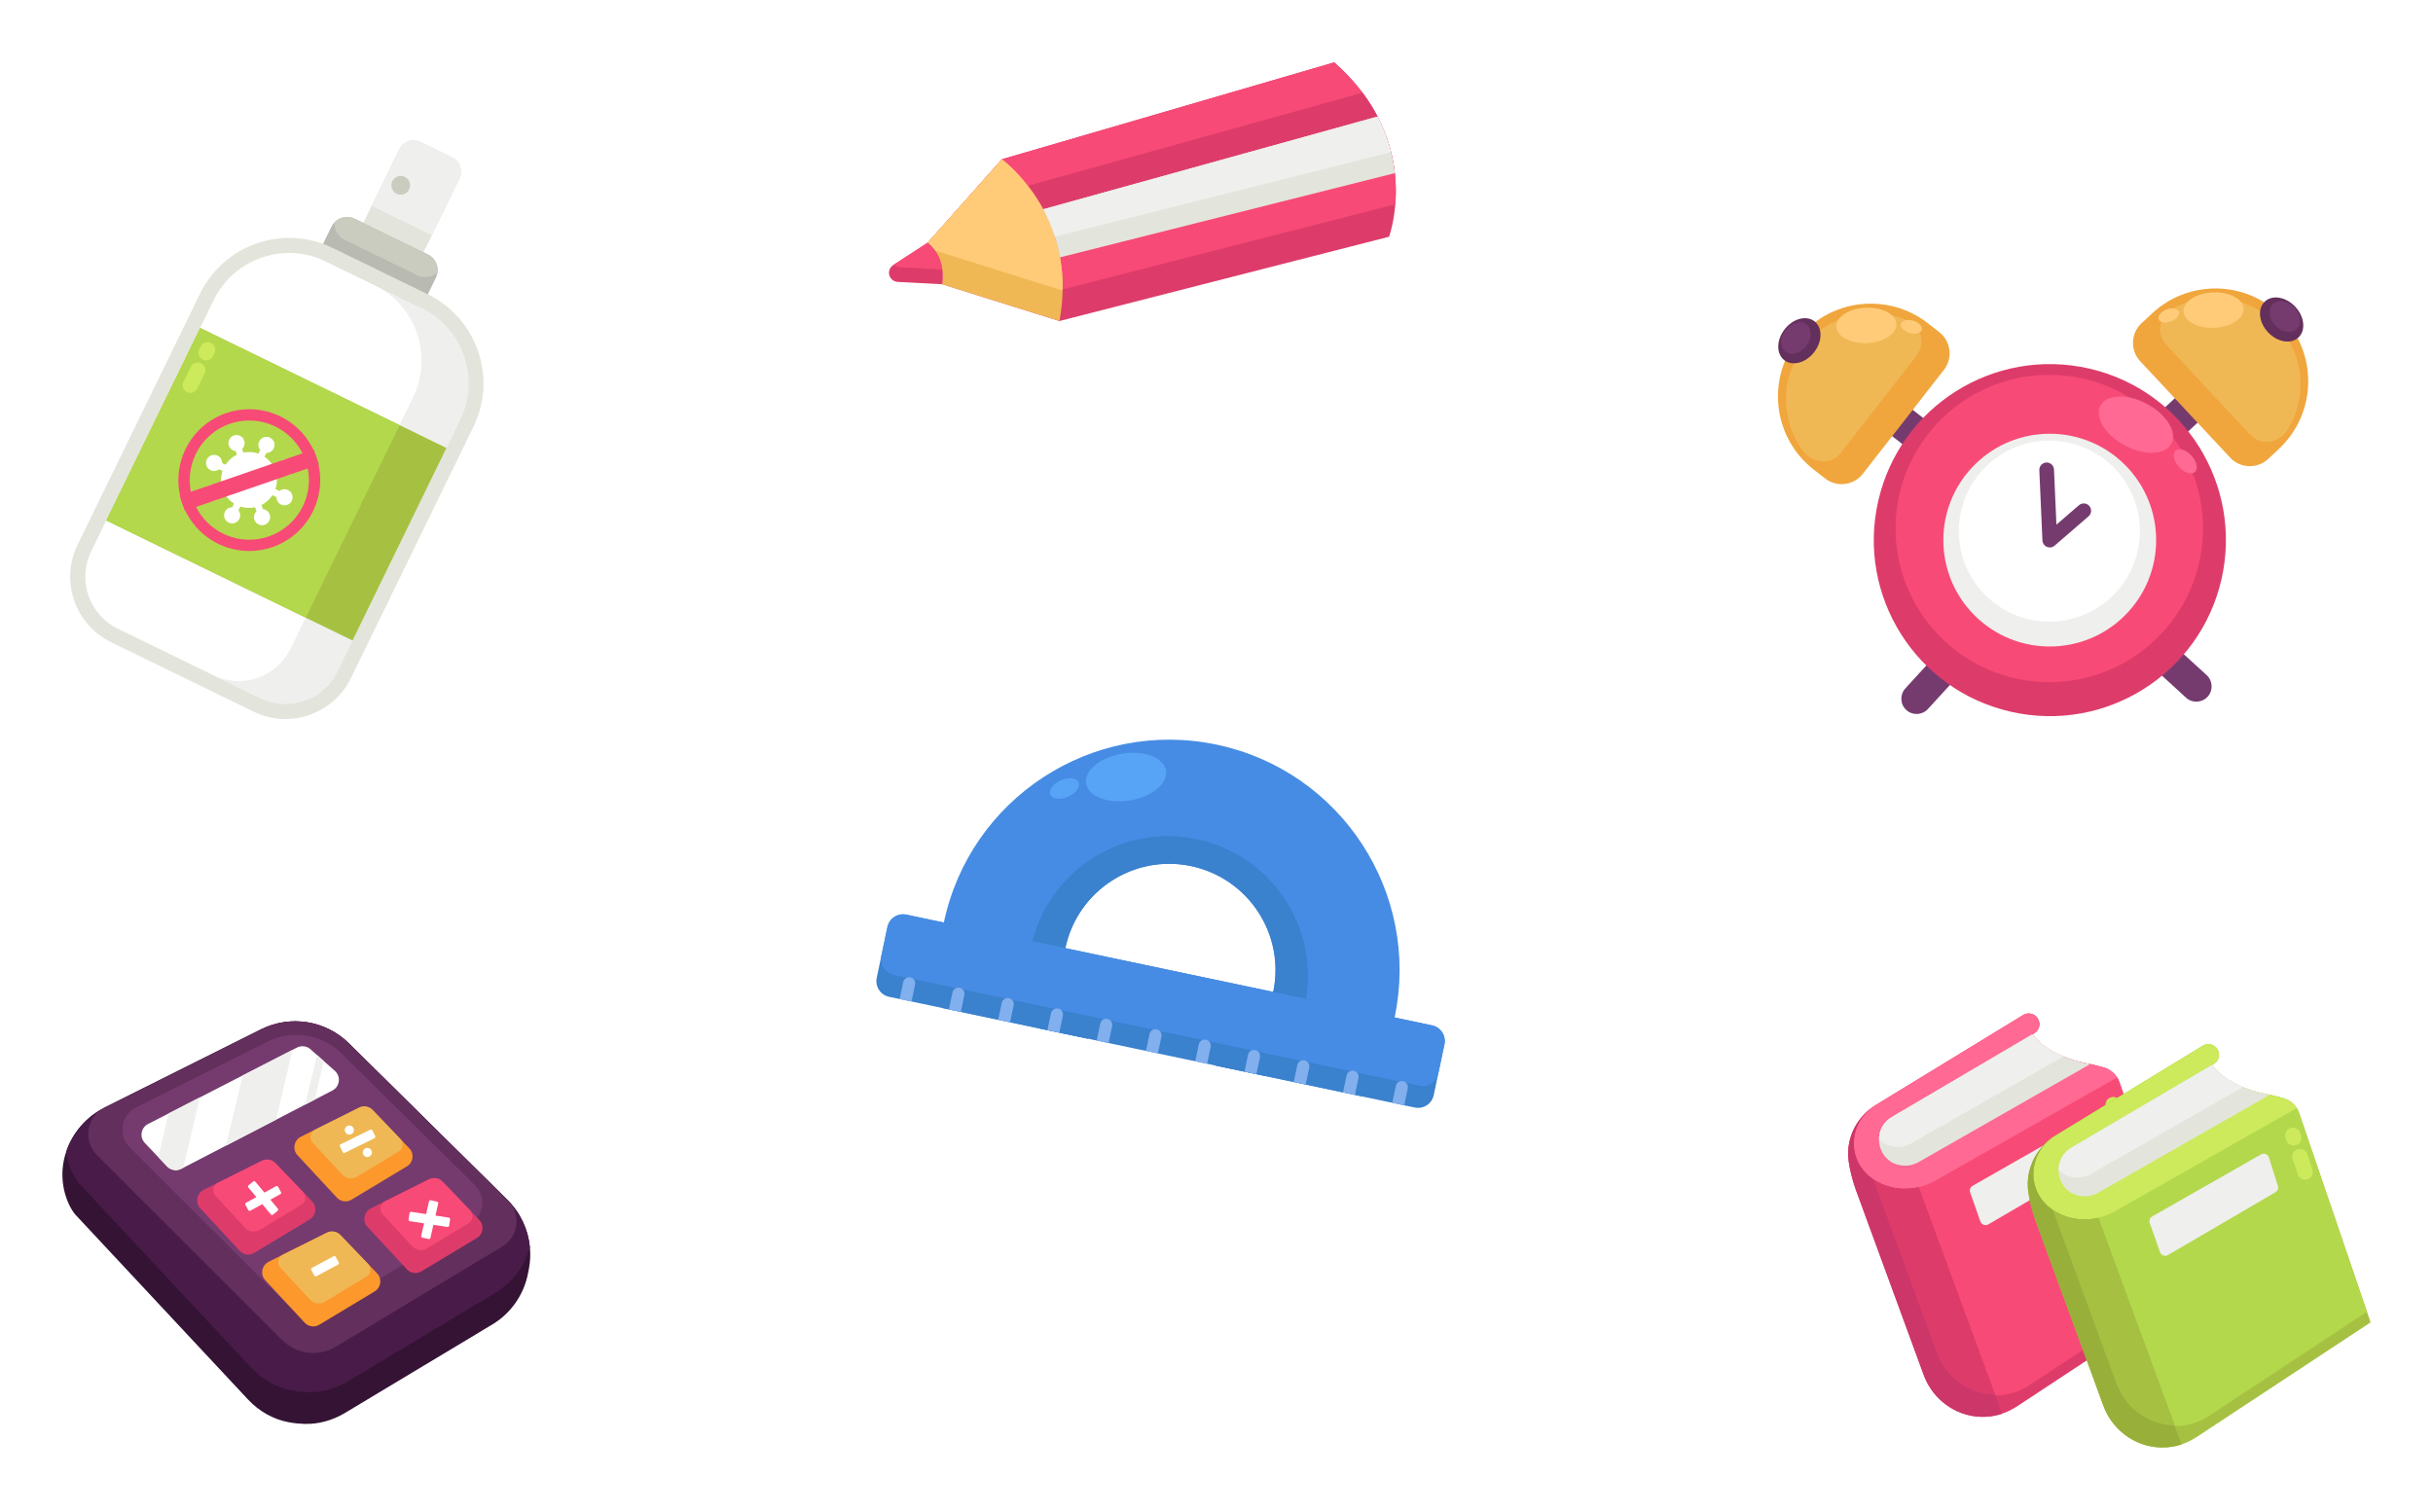 <svg width="312" height="194" viewBox="0 0 312 194" fill="none" xmlns="http://www.w3.org/2000/svg">
<g filter="url(#filter0_d_0_1)">
<path d="M54.911 18.93L50.314 28.362L42.586 24.595L47.183 15.163C47.683 14.137 48.925 13.709 49.95 14.209L53.966 16.167C54.993 16.667 55.412 17.904 54.911 18.93Z" fill="#E3E5DC"/>
<path d="M54.911 18.93L51.382 26.172L43.653 22.404L47.183 15.163C47.683 14.137 48.925 13.709 49.95 14.209L53.966 16.167C54.993 16.667 55.412 17.904 54.911 18.93Z" fill="#EFEFED"/>
<path d="M48.472 20.295C48.182 20.891 47.463 21.138 46.867 20.848C46.271 20.558 46.024 19.839 46.314 19.243C46.604 18.647 47.323 18.4 47.919 18.69C48.515 18.98 48.763 19.699 48.472 20.295Z" fill="#CACCC0"/>
<path d="M51.899 31.62L50.013 35.489L36.608 28.954L38.494 25.086C38.608 24.851 38.757 24.655 38.929 24.48C39.58 23.83 40.603 23.628 41.481 24.057L50.869 28.633C51.747 29.061 52.219 29.991 52.107 30.904C52.076 31.147 52.013 31.385 51.899 31.62Z" fill="#B9BAB1"/>
<path d="M52.108 30.905C51.458 31.556 50.434 31.757 49.557 31.328L40.169 26.752C39.291 26.324 38.819 25.395 38.93 24.481C39.581 23.831 40.604 23.629 41.482 24.057L50.87 28.634C51.748 29.061 52.22 29.991 52.108 30.905Z" fill="#CACCC0"/>
<path d="M54.977 49.893L39.265 82.127C37.472 85.804 33.037 87.333 29.36 85.54L11.087 76.632C7.41 74.84 5.891 70.409 7.683 66.732L23.395 34.498C26.001 29.152 32.445 26.925 37.8 29.535L50.013 35.489C55.36 38.095 57.583 44.547 54.977 49.893Z" fill="#EFEFED"/>
<path d="M48.97 46.965L33.258 79.199C31.466 82.876 27.03 84.404 23.354 82.612L11.088 76.632C7.411 74.84 5.892 70.409 7.684 66.732L23.396 34.498C26.002 29.152 32.446 26.925 37.8 29.535L44.007 32.56C49.353 35.166 51.576 41.619 48.97 46.965Z" fill="white"/>
<path d="M50.014 35.489C55.36 38.095 57.583 44.547 54.977 49.893L39.265 82.127C37.473 85.804 33.037 87.333 29.36 85.54L11.087 76.632C7.41 74.84 5.891 70.409 7.683 66.732L23.395 34.498C26.001 29.152 32.445 26.925 37.8 29.535L50.014 35.489ZM50.861 33.75L38.648 27.796C32.349 24.726 24.727 27.353 21.657 33.651L5.945 65.885C3.688 70.516 5.615 76.117 10.24 78.372L28.513 87.279C33.144 89.536 38.747 87.605 41.004 82.975L56.716 50.741C59.786 44.442 57.16 36.82 50.861 33.75Z" fill="#E3E5DC"/>
<path d="M21.669 38.064L9.63 62.761L41.212 78.157L53.251 53.46L21.669 38.064Z" fill="#A6C142"/>
<path d="M21.669 38.065L9.63 62.763L35.205 75.23L47.245 50.533L21.669 38.065Z" fill="#B3D84C"/>
<path d="M32.938 58.853C32.566 58.671 32.14 58.736 31.838 58.978L31.32 58.726C31.534 58.107 31.566 57.462 31.442 56.851L31.979 56.666C32.251 56.944 32.665 57.059 33.056 56.925C33.596 56.738 33.884 56.149 33.697 55.609C33.511 55.068 32.922 54.781 32.381 54.967C31.99 55.102 31.735 55.448 31.693 55.834L31.163 56.016C30.892 55.448 30.47 54.95 29.921 54.584L30.157 54.099C30.545 54.104 30.92 53.892 31.101 53.521C31.351 53.006 31.137 52.387 30.624 52.136C30.11 51.885 29.49 52.099 29.239 52.613C29.058 52.984 29.123 53.41 29.365 53.713L29.135 54.185C28.503 53.959 27.842 53.923 27.217 54.05L27.053 53.572C27.331 53.3 27.446 52.886 27.311 52.495C27.125 51.955 26.536 51.667 25.995 51.853C25.455 52.04 25.167 52.629 25.354 53.169C25.489 53.561 25.835 53.816 26.221 53.858L26.382 54.328C25.802 54.606 25.292 55.04 24.924 55.607L24.486 55.394C24.491 55.006 24.279 54.631 23.908 54.45C23.394 54.2 22.774 54.413 22.523 54.927C22.273 55.441 22.486 56.061 23 56.312C23.372 56.493 23.798 56.428 24.1 56.186L24.538 56.399C24.318 57.039 24.289 57.708 24.428 58.336L23.959 58.498C23.688 58.22 23.274 58.105 22.883 58.239C22.342 58.426 22.055 59.015 22.241 59.556C22.428 60.096 23.017 60.383 23.558 60.197C23.949 60.062 24.204 59.716 24.246 59.33L24.724 59.166C25.009 59.736 25.444 60.235 26.012 60.593L25.782 61.065C25.394 61.061 25.019 61.272 24.838 61.644C24.587 62.158 24.802 62.778 25.315 63.028C25.829 63.279 26.449 63.065 26.7 62.551C26.881 62.18 26.816 61.755 26.574 61.452L26.81 60.968C27.436 61.175 28.089 61.2 28.704 61.064L28.886 61.593C28.608 61.864 28.493 62.278 28.627 62.669C28.814 63.21 29.403 63.497 29.944 63.311C30.484 63.124 30.771 62.535 30.585 61.995C30.45 61.603 30.104 61.348 29.718 61.306L29.533 60.769C30.09 60.49 30.579 60.067 30.935 59.518L31.452 59.77C31.448 60.158 31.659 60.532 32.031 60.714C32.545 60.965 33.165 60.751 33.416 60.237C33.666 59.723 33.452 59.103 32.938 58.853Z" fill="white"/>
<path d="M27.97 49.938C31.229 49.938 34.132 52.01 35.194 55.093C35.859 57.023 35.733 59.096 34.838 60.931C33.944 62.765 32.388 64.142 30.458 64.808C29.651 65.086 28.813 65.227 27.968 65.227C24.709 65.227 21.806 63.156 20.744 60.073C19.371 56.089 21.495 51.731 25.479 50.359C26.287 50.079 27.125 49.938 27.97 49.938ZM27.969 48.487C26.987 48.487 25.988 48.648 25.007 48.986C20.259 50.622 17.737 55.797 19.372 60.544C20.67 64.311 24.196 66.677 27.968 66.677C28.951 66.677 29.95 66.516 30.931 66.178C35.679 64.542 38.2 59.368 36.565 54.62C35.267 50.853 31.742 48.487 27.969 48.487Z" fill="#F84A76"/>
<path d="M19.373 60.544L36.566 54.62" stroke="#F84A76" stroke-width="2.054" stroke-miterlimit="10"/>
<path d="M19.977 46.295C19.488 46.057 19.285 45.468 19.523 44.979L20.466 43.046C20.704 42.557 21.293 42.354 21.782 42.592C22.271 42.831 22.474 43.42 22.235 43.908L21.293 45.841C21.054 46.33 20.465 46.533 19.977 46.295Z" fill="#CCEA5C"/>
<path d="M22.008 42.127C21.52 41.889 21.317 41.3 21.555 40.811L21.736 40.438C21.974 39.95 22.564 39.747 23.052 39.985C23.541 40.223 23.744 40.812 23.506 41.301L23.324 41.673C23.086 42.161 22.496 42.365 22.008 42.127Z" fill="#CCEA5C"/>
</g>
<g filter="url(#filter1_d_0_1)">
<path d="M240.459 87.068C239.66 86.337 239.606 85.098 240.337 84.299L245.778 78.357C246.509 77.559 247.748 77.504 248.547 78.235C249.345 78.966 249.399 80.206 248.669 81.004L243.228 86.946C242.497 87.744 241.257 87.799 240.459 87.068Z" fill="#753B6F"/>
<path d="M279.097 85.366C279.828 84.567 279.774 83.328 278.975 82.597L273.033 77.156C272.235 76.426 270.995 76.48 270.264 77.278C269.534 78.077 269.588 79.317 270.386 80.047L276.328 85.488C277.126 86.219 278.366 86.164 279.097 85.366Z" fill="#753B6F"/>
<path d="M235.891 44.366L233.258 47.743L242.245 54.751L244.878 51.373L235.891 44.366Z" fill="#753B6F"/>
<path d="M245.286 43.438L234.882 56.773C233.716 58.277 231.546 58.542 230.042 57.37L228.583 56.233C228.205 55.935 227.852 55.624 227.517 55.293C223.29 51.115 222.771 44.335 226.515 39.53C228.747 36.665 232.023 35.106 235.386 34.958C237.621 34.859 239.895 35.388 241.921 36.575C242.367 36.838 242.807 37.133 243.224 37.461L244.683 38.598C246.187 39.77 246.452 41.934 245.286 43.438Z" fill="#F0A63D"/>
<path d="M241.725 41.685L232.07 54.069C231.994 54.166 231.913 54.258 231.829 54.345C230.554 55.648 228.388 55.352 227.281 53.903C224.308 50.01 224.205 44.455 227.358 40.409C229.43 37.748 232.473 36.3 235.597 36.163C237.235 36.091 238.896 36.382 240.45 37.05C241.752 37.61 242.621 38.957 242.341 40.347C242.245 40.819 242.042 41.278 241.725 41.685Z" fill="#F0B855"/>
<path d="M228.689 37.216C229.732 38.03 229.709 39.804 228.637 41.179C227.565 42.555 225.85 43.01 224.806 42.197C223.763 41.383 223.787 39.609 224.859 38.234C225.931 36.858 227.645 36.403 228.689 37.216Z" fill="#632F5C"/>
<path d="M227.667 37.618C228.398 38.188 228.381 39.431 227.63 40.395C226.879 41.358 225.678 41.677 224.947 41.107C224.216 40.538 224.232 39.295 224.983 38.331C225.735 37.367 226.936 37.049 227.667 37.618Z" fill="#753B6F"/>
<path d="M239.188 37.563C239.244 38.816 237.565 39.908 235.439 40.002C233.313 40.095 231.545 39.156 231.49 37.902C231.434 36.649 233.113 35.557 235.239 35.464C237.365 35.369 239.133 36.309 239.188 37.563Z" fill="#FFCB78"/>
<path d="M242.448 38.306C242.321 38.74 241.621 38.917 240.886 38.701C240.15 38.486 239.656 37.96 239.784 37.526C239.911 37.092 240.61 36.915 241.346 37.131C242.081 37.346 242.575 37.872 242.448 38.306Z" fill="#FFCB78"/>
<path d="M271.554 50.192L274.475 53.325L282.811 45.554L279.89 42.421L271.554 50.192Z" fill="#753B6F"/>
<path d="M270.451 42.329L281.987 54.698C283.281 56.094 285.466 56.167 286.861 54.867L288.214 53.606C288.564 53.277 288.889 52.936 289.193 52.576C293.036 48.043 292.957 41.243 288.806 36.786C286.331 34.129 282.93 32.864 279.566 33.012C277.332 33.11 275.114 33.837 273.199 35.197C272.779 35.499 272.366 35.831 271.979 36.194L270.627 37.454C269.231 38.755 269.157 40.934 270.451 42.329Z" fill="#F0A63D"/>
<path d="M273.845 40.27L284.551 51.757C284.636 51.848 284.724 51.933 284.816 52.011C286.201 53.197 288.332 52.712 289.307 51.171C291.927 47.031 291.541 41.489 288.044 37.736C285.746 35.268 282.588 34.093 279.464 34.231C277.826 34.303 276.196 34.739 274.708 35.541C273.46 36.214 272.712 37.631 273.114 38.992C273.25 39.454 273.493 39.893 273.845 40.27Z" fill="#F0B855"/>
<path d="M286.437 34.672C285.47 35.574 285.649 37.339 286.838 38.615C288.027 39.891 289.775 40.193 290.743 39.291C291.711 38.389 291.532 36.624 290.342 35.349C289.153 34.073 287.405 33.77 286.437 34.672Z" fill="#632F5C"/>
<path d="M287.491 34.983C286.813 35.615 286.939 36.852 287.772 37.745C288.605 38.639 289.83 38.851 290.508 38.219C291.186 37.587 291.06 36.351 290.227 35.457C289.394 34.563 288.169 34.351 287.491 34.983Z" fill="#753B6F"/>
<path d="M276.008 35.941C276.064 37.194 277.832 38.134 279.957 38.04C282.083 37.947 283.762 36.855 283.707 35.602C283.651 34.348 281.884 33.408 279.758 33.502C277.631 33.596 275.953 34.688 276.008 35.941Z" fill="#FFCB78"/>
<path d="M272.827 36.968C272.992 37.389 273.704 37.504 274.418 37.224C275.132 36.945 275.577 36.378 275.412 35.956C275.248 35.536 274.536 35.421 273.822 35.7C273.108 35.979 272.662 36.547 272.827 36.968Z" fill="#FFCB78"/>
<path d="M280.873 70.311C283.652 58.157 276.052 46.051 263.898 43.272C251.744 40.493 239.639 48.094 236.86 60.248C234.081 72.402 241.681 84.507 253.835 87.286C265.989 90.065 278.094 82.465 280.873 70.311Z" fill="#DD3C6A"/>
<path d="M278.471 64.872C279.069 54.005 270.745 44.71 259.877 44.111C249.01 43.513 239.715 51.837 239.116 62.705C238.517 73.572 246.842 82.867 257.71 83.466C268.577 84.064 277.872 75.74 278.471 64.872Z" fill="#F84A76"/>
<path d="M274.455 52.915C273.666 54.386 270.987 54.485 268.471 53.135C265.955 51.786 264.555 49.5 265.344 48.029C266.133 46.558 268.812 46.459 271.328 47.808C273.843 49.157 275.244 51.444 274.455 52.915Z" fill="#FF6994"/>
<path d="M277.473 56.544C277.031 56.945 276.117 56.659 275.43 55.904C274.744 55.149 274.544 54.212 274.986 53.81C275.427 53.408 276.342 53.695 277.028 54.45C277.715 55.205 277.914 56.142 277.473 56.544Z" fill="#FF6994"/>
<path d="M268.502 74.928C273.831 69.599 273.831 60.959 268.502 55.63C263.173 50.301 254.533 50.301 249.204 55.63C243.875 60.959 243.875 69.599 249.204 74.928C254.533 80.257 263.173 80.257 268.502 74.928Z" fill="#EFEFED"/>
<path d="M258.804 75.733C265.215 75.733 270.413 70.535 270.413 64.124C270.413 57.712 265.215 52.514 258.804 52.514C252.392 52.514 247.194 57.712 247.194 64.124C247.194 70.535 252.392 75.733 258.804 75.733Z" fill="white"/>
<path d="M258.896 66.22C258.756 66.227 258.615 66.202 258.481 66.144C258.149 66.001 257.929 65.681 257.913 65.321L257.516 56.309C257.493 55.789 257.896 55.349 258.415 55.326C258.935 55.303 259.375 55.706 259.398 56.226L259.709 63.295L262.598 60.801C262.992 60.462 263.588 60.505 263.928 60.898C264.267 61.293 264.224 61.888 263.83 62.228L259.47 65.993C259.306 66.133 259.103 66.211 258.896 66.22Z" fill="#753B6F"/>
</g>
<g filter="url(#filter2_d_0_1)">
<path d="M276.966 161.685L254.651 176.395C253.549 177.123 252.286 177.587 250.968 177.7C250.934 177.703 250.894 177.707 250.853 177.712C247.259 177.983 243.939 175.761 242.698 172.379L233.961 148.533C233.503 147.227 233.229 146.061 233.079 145.035C232.745 142.803 233.485 140.591 234.992 139.007C235.43 138.536 235.929 138.12 236.495 137.776L255.452 126.2C256.073 125.823 256.883 125.999 257.291 126.607C257.725 127.248 257.532 128.127 256.864 128.527L256.614 128.679C259.056 131.861 264.044 132.486 264.044 132.486L265.659 132.891C266.664 133.14 267.477 133.885 267.812 134.87L276.501 160.323L276.966 161.685Z" fill="#DD3C6A"/>
<path d="M276.501 160.322L256.286 173.648C255.183 174.371 253.915 174.842 252.603 174.953C252.562 174.958 252.521 174.957 252.487 174.96C248.888 175.238 245.568 173.016 244.331 169.627L235.589 145.782C235.138 144.48 234.864 143.315 234.708 142.29C234.54 141.169 234.647 140.048 234.993 139.007C235.431 138.536 235.931 138.12 236.496 137.776L255.453 126.2C256.074 125.823 256.884 125.999 257.292 126.607C257.726 127.248 257.533 128.127 256.865 128.527L256.616 128.679C259.057 131.861 264.046 132.486 264.046 132.486L265.661 132.891C266.665 133.14 267.479 133.885 267.813 134.87L276.501 160.322Z" fill="#F84A76"/>
<path d="M267.488 134.203L244.176 147.44C241.851 148.76 238.973 148.867 236.655 147.534C235.663 146.964 234.762 146.129 234.204 144.908C233.056 142.391 234.026 139.369 236.349 137.867C236.398 137.836 236.446 137.805 236.496 137.775L255.453 126.197C256.074 125.822 256.886 125.996 257.288 126.603C257.726 127.246 257.532 128.127 256.86 128.527L256.613 128.678C259.056 131.86 264.044 132.489 264.044 132.489L265.662 132.888C266.422 133.081 267.075 133.554 267.488 134.203Z" fill="#FF6994"/>
<path d="M264.044 132.485L242.005 145.073C241.461 145.382 240.831 145.543 240.205 145.509C240.153 145.51 240.092 145.502 240.038 145.498C238.083 145.374 236.948 143.764 236.955 142.134C236.957 141.033 237.48 139.929 238.616 139.263L256.614 128.678C257.716 130.044 259.226 130.935 260.595 131.508C262.447 132.288 264.044 132.485 264.044 132.485Z" fill="#E3E5DC"/>
<path d="M260.596 131.508L241.062 142.667C240.512 142.978 239.888 143.138 239.262 143.103C239.204 143.106 239.149 143.097 239.089 143.094C238.199 143.039 237.476 142.671 236.956 142.134C236.958 141.033 237.481 139.929 238.617 139.263L256.615 128.678C257.716 130.044 259.226 130.934 260.596 131.508Z" fill="#EFEFED"/>
<path d="M252.722 177.334C252.159 177.525 251.566 177.647 250.968 177.7C250.934 177.703 250.894 177.707 250.853 177.712C247.259 177.983 243.939 175.761 242.698 172.379L233.961 148.533C233.504 147.227 233.23 146.061 233.08 145.035C232.742 142.792 233.496 140.565 235.019 138.976C235.196 138.79 235.38 138.613 235.578 138.445L235.583 138.443C235.708 138.335 235.84 138.23 235.974 138.132C235.831 138.239 235.702 138.354 235.574 138.475C235.354 138.672 235.154 138.882 234.977 139.11C233.689 140.721 233.32 142.962 234.205 144.906C234.678 145.95 235.4 146.706 236.213 147.263C236.361 147.361 236.507 147.447 236.652 147.533C238.301 148.483 240.232 148.701 242.042 148.28L251.829 174.898L252.722 177.334Z" fill="#CC3668"/>
<path d="M251.829 174.898C248.512 174.851 245.541 172.705 244.38 169.543L236.213 147.263C236.361 147.36 236.507 147.446 236.653 147.533C238.301 148.482 240.232 148.7 242.042 148.279L251.829 174.898Z" fill="#DD3C6A"/>
<path d="M268.877 143.335C268.359 143.508 267.798 143.227 267.626 142.709L266.968 140.736C266.795 140.218 267.075 139.657 267.594 139.485C268.112 139.312 268.672 139.592 268.845 140.11L269.503 142.083C269.676 142.602 269.396 143.162 268.877 143.335Z" fill="#CCEA5C"/>
<path d="M267.418 138.956C266.9 139.128 266.34 138.848 266.167 138.33L266.059 138.005C265.886 137.487 266.166 136.927 266.685 136.754C267.203 136.581 267.763 136.862 267.936 137.38L268.044 137.704C268.217 138.222 267.936 138.783 267.418 138.956Z" fill="#CCEA5C"/>
<path d="M248.959 148.098L262.906 140.144C263.296 139.921 263.792 140.115 263.926 140.543L265.076 144.174C265.175 144.488 265.044 144.829 264.76 144.994L250.977 153.049C250.596 153.272 250.104 153.092 249.958 152.675L248.643 148.944C248.531 148.622 248.664 148.266 248.959 148.098Z" fill="#EFEFED"/>
<path d="M300 165.616L277.685 180.326C276.583 181.055 275.319 181.519 274.002 181.632C273.967 181.635 273.927 181.639 273.887 181.643C270.292 181.915 266.972 179.693 265.732 176.31L256.994 152.465C256.537 151.158 256.263 149.993 256.113 148.967C255.778 146.735 256.518 144.523 258.025 142.938C258.464 142.468 258.963 142.051 259.528 141.707L278.485 130.131C279.106 129.755 279.915 129.931 280.323 130.538C280.758 131.18 280.565 132.058 279.896 132.459L279.647 132.611C282.089 135.792 287.077 136.418 287.077 136.418L288.692 136.823C289.697 137.072 290.51 137.817 290.844 138.802L299.533 164.254L300 165.616Z" fill="#A6C142"/>
<path d="M299.535 164.253L279.32 177.58C278.217 178.303 276.949 178.774 275.637 178.885C275.596 178.889 275.555 178.888 275.521 178.891C271.922 179.17 268.602 176.948 267.366 173.558L258.623 149.714C258.172 148.412 257.899 147.247 257.743 146.222C257.574 145.101 257.681 143.98 258.027 142.938C258.466 142.468 258.965 142.051 259.53 141.707L278.487 130.131C279.108 129.755 279.918 129.931 280.326 130.538C280.76 131.18 280.567 132.058 279.899 132.459L279.649 132.611C282.091 135.792 287.079 136.418 287.079 136.418L288.694 136.823C289.699 137.072 290.512 137.817 290.847 138.802L299.535 164.253Z" fill="#B3D84C"/>
<path d="M290.522 138.135L267.209 151.372C264.885 152.692 262.006 152.799 259.688 151.466C258.696 150.895 257.795 150.061 257.238 148.84C256.089 146.323 257.059 143.301 259.382 141.799C259.431 141.767 259.48 141.736 259.529 141.707L278.486 130.128C279.107 129.754 279.919 129.927 280.322 130.535C280.759 131.178 280.565 132.058 279.893 132.458L279.646 132.61C282.089 135.792 287.077 136.421 287.077 136.421L288.695 136.819C289.455 137.012 290.108 137.486 290.522 138.135Z" fill="#CCEA5C"/>
<path d="M287.079 136.417L265.039 149.004C264.495 149.314 263.865 149.474 263.239 149.44C263.187 149.442 263.126 149.434 263.072 149.43C261.117 149.306 259.982 147.696 259.989 146.065C259.991 144.965 260.514 143.861 261.65 143.194L279.649 132.61C280.75 133.975 282.26 134.866 283.629 135.439C285.481 136.219 287.079 136.417 287.079 136.417Z" fill="#E3E5DC"/>
<path d="M283.63 135.439L264.096 146.598C263.546 146.909 262.922 147.069 262.296 147.035C262.238 147.038 262.183 147.028 262.123 147.026C261.233 146.971 260.51 146.603 259.99 146.065C259.992 144.965 260.515 143.861 261.651 143.194L279.65 132.61C280.75 133.975 282.26 134.866 283.63 135.439Z" fill="#EFEFED"/>
<path d="M275.755 181.266C275.192 181.457 274.6 181.579 274.002 181.632C273.968 181.635 273.927 181.639 273.887 181.643C270.292 181.915 266.972 179.693 265.732 176.31L256.995 152.465C256.537 151.158 256.263 149.993 256.113 148.967C255.775 146.724 256.529 144.496 258.053 142.907C258.229 142.721 258.413 142.545 258.611 142.376L258.616 142.375C258.742 142.266 258.874 142.162 259.008 142.063C258.864 142.17 258.735 142.286 258.607 142.407C258.387 142.604 258.188 142.814 258.01 143.041C256.722 144.652 256.354 146.893 257.238 148.837C257.711 149.881 258.433 150.638 259.246 151.195C259.394 151.292 259.54 151.378 259.686 151.464C261.334 152.414 263.265 152.632 265.075 152.211L274.862 178.829L275.755 181.266Z" fill="#98AF3A"/>
<path d="M274.863 178.83C271.546 178.783 268.575 176.637 267.414 173.475L259.247 151.195C259.395 151.292 259.541 151.378 259.687 151.464C261.335 152.414 263.267 152.632 265.076 152.211L274.863 178.83Z" fill="#A6C142"/>
<path d="M291.912 147.266C291.393 147.439 290.833 147.159 290.66 146.641L290.002 144.668C289.829 144.149 290.11 143.589 290.628 143.416C291.146 143.244 291.706 143.524 291.879 144.042L292.537 146.016C292.71 146.533 292.43 147.093 291.912 147.266Z" fill="#CCEA5C"/>
<path d="M290.451 142.887C289.933 143.059 289.373 142.779 289.2 142.261L289.092 141.937C288.919 141.418 289.199 140.858 289.718 140.685C290.236 140.513 290.796 140.793 290.969 141.311L291.077 141.635C291.25 142.154 290.97 142.714 290.451 142.887Z" fill="#CCEA5C"/>
<path d="M271.993 152.029L285.94 144.075C286.33 143.853 286.825 144.047 286.96 144.475L288.11 148.106C288.209 148.419 288.078 148.76 287.794 148.926L274.011 156.98C273.629 157.203 273.139 157.023 272.992 156.606L271.677 152.875C271.565 152.554 271.698 152.198 271.993 152.029Z" fill="#EFEFED"/>
</g>
<g filter="url(#filter3_d_0_1)">
<path d="M152.024 91.513C136.073 88.153 120.397 98.381 117.036 114.333C116.252 118.058 116.201 121.758 116.8 125.288L135.556 129.24C132.92 126.147 131.709 121.907 132.614 117.615C134.164 110.257 141.384 105.541 148.743 107.091C156.111 108.644 160.825 115.874 159.274 123.232C158.37 127.523 155.552 130.916 151.893 132.681L170.638 136.631C172.61 133.643 174.057 130.237 174.842 126.512C178.202 110.56 167.997 94.879 152.024 91.513Z" fill="#468CE4"/>
<path d="M163.341 124.903C162.582 128.506 160.791 131.638 158.33 134.038L151.892 132.681C155.552 130.915 158.37 127.524 159.274 123.233C160.825 115.874 156.111 108.644 148.742 107.092C141.384 105.542 134.164 110.257 132.614 117.616C131.709 121.907 132.919 126.147 135.555 129.24L129.108 127.882C127.824 124.693 127.449 121.105 128.208 117.502C130.251 107.805 139.773 101.598 149.469 103.641C159.176 105.685 165.384 115.206 163.341 124.903Z" fill="#3A81CE"/>
<path d="M181.229 129.961L179.857 136.47C179.623 137.583 178.532 138.294 177.419 138.059L110.018 123.858C108.905 123.624 108.194 122.533 108.428 121.42L109.8 114.912C110.034 113.799 111.125 113.087 112.238 113.322L179.639 127.523C180.752 127.757 181.463 128.848 181.229 129.961Z" fill="#3A81CE"/>
<path d="M181.229 129.961L180.449 133.666C180.214 134.779 179.124 135.491 178.011 135.256L110.61 121.055C109.496 120.82 108.785 119.73 109.02 118.616L109.8 114.911C110.035 113.798 111.125 113.086 112.239 113.321L179.64 127.522C180.753 127.757 181.463 128.848 181.229 129.961Z" fill="#468CE4"/>
<path d="M145.518 94.829C145.79 96.488 143.72 98.206 140.896 98.668C138.071 99.129 135.563 98.159 135.291 96.501C135.02 94.843 137.09 93.124 139.914 92.663C142.738 92.201 145.247 93.171 145.518 94.829Z" fill="#57A4F7"/>
<path d="M134.298 96.355C134.553 96.939 133.953 97.764 132.958 98.198C131.964 98.632 130.951 98.511 130.696 97.927C130.441 97.343 131.041 96.517 132.035 96.083C133.03 95.649 134.043 95.771 134.298 96.355Z" fill="#57A4F7"/>
<path d="M112.894 124.465L111.367 124.143L111.823 121.974C111.912 121.552 112.326 121.282 112.748 121.371C113.17 121.459 113.439 121.874 113.351 122.295L112.894 124.465Z" fill="#82AFED"/>
<path d="M119.211 125.796L117.684 125.474L118.141 123.305C118.229 122.883 118.644 122.613 119.065 122.702C119.487 122.791 119.757 123.205 119.668 123.626L119.211 125.796Z" fill="#82AFED"/>
<path d="M125.529 127.127L124.001 126.805L124.458 124.636C124.547 124.214 124.961 123.944 125.383 124.033C125.804 124.122 126.074 124.536 125.986 124.957L125.529 127.127Z" fill="#82AFED"/>
<path d="M131.845 128.458L130.318 128.136L130.775 125.967C130.863 125.545 131.278 125.275 131.699 125.364C132.121 125.453 132.391 125.867 132.302 126.289L131.845 128.458Z" fill="#82AFED"/>
<path d="M138.163 129.789L136.636 129.467L137.093 127.298C137.182 126.876 137.596 126.607 138.018 126.695C138.439 126.784 138.709 127.198 138.62 127.62L138.163 129.789Z" fill="#82AFED"/>
<path d="M144.482 131.12L142.954 130.798L143.411 128.629C143.5 128.207 143.914 127.938 144.336 128.026C144.758 128.115 145.027 128.529 144.939 128.951L144.482 131.12Z" fill="#82AFED"/>
<path d="M150.798 132.45L149.271 132.129L149.728 129.959C149.816 129.538 150.231 129.268 150.652 129.357C151.074 129.445 151.344 129.86 151.255 130.281L150.798 132.45Z" fill="#82AFED"/>
<path d="M157.116 133.781L155.588 133.46L156.045 131.29C156.134 130.869 156.548 130.599 156.97 130.688C157.391 130.776 157.661 131.191 157.572 131.612L157.116 133.781Z" fill="#82AFED"/>
<path d="M163.434 135.113L161.907 134.791L162.363 132.622C162.452 132.2 162.866 131.93 163.288 132.019C163.71 132.108 163.979 132.522 163.891 132.944L163.434 135.113Z" fill="#82AFED"/>
<path d="M169.751 136.444L168.224 136.122L168.681 133.953C168.77 133.531 169.184 133.261 169.605 133.35C170.027 133.439 170.297 133.853 170.208 134.275L169.751 136.444Z" fill="#82AFED"/>
<path d="M176.069 137.775L174.541 137.453L174.998 135.284C175.087 134.862 175.501 134.592 175.923 134.681C176.344 134.77 176.614 135.184 176.526 135.606L176.069 137.775Z" fill="#82AFED"/>
</g>
<g filter="url(#filter4_d_0_1)">
<path d="M174.13 26.366L131.852 37.177L116.813 32.453C117.133 30.459 116.43 28.976 115.792 28.097C115.352 27.472 114.947 27.154 114.947 27.154L124.481 16.428L167.1 4.001C174.448 10.47 175.293 17.755 174.931 22.203C174.726 24.748 174.13 26.366 174.13 26.366Z" fill="#DD3C6A"/>
<path d="M174.931 22.202L132.001 33.182L115.792 28.096C115.352 27.471 114.947 27.153 114.947 27.153L122.161 19.031L124.481 16.428L167.1 4C168.547 5.277 169.738 6.582 170.717 7.888C174.732 13.221 175.222 18.634 174.931 22.202Z" fill="#F84A76"/>
<path d="M172.646 10.951C172.121 9.93 171.483 8.908 170.717 7.887L127.808 19.826C128.588 20.833 129.397 22.053 130.106 23.486C130.006 23.259 129.893 23.046 129.787 22.841L172.646 10.951Z" fill="#DD3C6A"/>
<path d="M131.859 37.169L116.807 32.459C117.126 30.466 116.43 28.991 115.799 28.103L115.792 28.096C115.735 28.011 115.686 27.933 115.621 27.869C115.564 27.798 115.515 27.735 115.465 27.67C115.21 27.358 115.003 27.181 114.954 27.145C114.947 27.139 114.947 27.139 114.947 27.139L118.643 22.989L124.481 16.442C124.481 16.442 132.426 22.188 132.27 33.111C132.256 34.389 132.129 35.751 131.859 37.169Z" fill="#F0B855"/>
<path d="M132.27 33.112L132.001 33.183L115.799 28.104L115.792 28.097C115.735 28.011 115.678 27.94 115.621 27.87C115.564 27.799 115.515 27.735 115.465 27.671C115.167 27.331 114.947 27.154 114.947 27.154L114.954 27.146L118.643 22.989L124.481 16.442C124.481 16.442 132.426 22.188 132.27 33.112Z" fill="#FFCB78"/>
<path d="M174.867 18.208L131.93 29.011C131.759 28.075 131.539 27.188 131.277 26.359C130.858 25.06 130.341 23.89 129.787 22.841L172.646 10.952C173.469 12.513 174.015 14.052 174.384 15.514C174.619 16.443 174.775 17.351 174.867 18.208Z" fill="#E3E5DC"/>
<path d="M174.384 15.513L131.277 26.359C130.858 25.06 130.341 23.89 129.787 22.841L172.646 10.952C173.47 12.512 174.016 14.052 174.384 15.513Z" fill="#EFEFED"/>
<path d="M116.806 32.459L111.102 32.161C110.811 32.14 110.542 32.013 110.343 31.814C110.223 31.693 110.123 31.551 110.067 31.381C109.889 30.877 110.074 30.31 110.528 30.012L110.656 29.927L114.947 27.139C116.246 28.181 116.7 29.515 116.841 30.579C116.991 31.651 116.806 32.459 116.806 32.459Z" fill="#DD3C6A"/>
<path d="M116.841 30.58L111.443 30.289C111.145 30.274 110.875 30.147 110.677 29.948L110.656 29.928L114.948 27.139C116.245 28.182 116.699 29.515 116.841 30.58Z" fill="#F84A76"/>
</g>
<g filter="url(#filter5_d_0_1)">
<path d="M63.835 158.691L63.718 159.295C63.199 162.041 61.539 164.438 59.143 165.88L40.226 177.242C38.659 178.181 36.86 178.693 35.037 178.639C34.432 178.623 33.773 178.561 33.082 178.437C31.058 178.073 29.212 177.018 27.808 175.513L5.641 151.772C5.641 151.772 4.548 150.555 4.137 148.22C3.865 146.676 4.005 145.133 4.494 143.714C5.293 141.309 7.069 139.239 9.442 138.052L29.483 128.031C33.229 126.162 37.759 126.883 40.737 129.823L61.089 149.926C62.741 151.563 63.741 153.719 63.95 155.976C64.044 156.875 64.005 157.783 63.835 158.691Z" fill="#341335"/>
<path d="M63.952 155.976C63.308 158.403 61.726 160.497 59.554 161.808L40.645 173.171C39.078 174.109 37.279 174.621 35.449 174.567C34.844 174.551 34.192 174.489 33.502 174.365C31.47 174.001 29.632 172.946 28.22 171.442L6.053 147.7C6.053 147.7 4.967 146.483 4.556 144.148C4.533 144.001 4.51 143.861 4.494 143.714C5.293 141.309 7.069 139.239 9.442 138.052L29.484 128.031C33.23 126.162 37.759 126.883 40.738 129.822L61.089 149.926C62.742 151.562 63.742 153.718 63.952 155.976Z" fill="#491B49"/>
<path d="M60.405 155.889L39.088 168.731C36.865 170.07 34.014 169.723 32.178 167.888L8.424 144.154C6.597 142.328 7.087 139.25 9.392 138.083L9.448 138.054L29.481 128.033C33.229 126.16 37.754 126.879 40.74 129.823L61.091 149.924L61.126 149.958C62.871 151.699 62.517 154.616 60.405 155.889Z" fill="#632F5C"/>
<path d="M56.314 153.018L38.4 163.81C36.532 164.935 34.136 164.643 32.593 163.101L12.631 143.156C11.095 141.622 11.508 139.035 13.444 138.053L13.492 138.029L30.327 129.608C33.476 128.034 37.279 128.638 39.788 131.113L56.891 148.004L56.92 148.033C58.387 149.497 58.089 151.948 56.314 153.018Z" fill="#753B6F"/>
<path d="M35.719 152.416L28.607 156.697C28.002 157.062 27.218 156.953 26.737 156.434L21.681 150.981C21.006 150.252 21.223 149.073 22.115 148.623L22.666 148.344L29.576 144.893C30.166 144.598 30.871 144.723 31.321 145.196L35.781 149.85L36.021 150.106C36.688 150.795 36.541 151.927 35.719 152.416Z" fill="#DD3C6A"/>
<path d="M34.645 150.533L29.303 153.751C28.696 154.116 27.916 154.006 27.435 153.487L23.627 149.382C23.146 148.863 23.298 148.028 23.931 147.713L29.576 144.893C30.165 144.598 30.871 144.723 31.32 145.196L34.863 148.892C35.333 149.382 35.227 150.182 34.645 150.533Z" fill="#F84A76"/>
<path d="M32.052 149.053C32.066 149.004 32.06 148.951 32.035 148.905L31.66 148.226C31.608 148.133 31.49 148.098 31.397 148.15L29.91 148.97L28.737 147.569C28.704 147.53 28.657 147.505 28.606 147.501C28.555 147.494 28.504 147.512 28.464 147.545L27.869 148.044C27.787 148.112 27.776 148.234 27.846 148.316L28.873 149.543L27.543 150.277C27.498 150.301 27.465 150.343 27.45 150.392C27.436 150.441 27.442 150.495 27.467 150.54L27.842 151.219C27.877 151.282 27.943 151.319 28.011 151.319C28.043 151.319 28.075 151.311 28.105 151.295L29.634 150.451L30.743 151.776C30.776 151.815 30.823 151.84 30.874 151.844C30.88 151.845 30.886 151.845 30.891 151.845C30.937 151.845 30.981 151.829 31.016 151.799L31.61 151.301C31.693 151.232 31.703 151.11 31.634 151.028L30.671 149.878L31.958 149.168C32.004 149.144 32.037 149.103 32.052 149.053Z" fill="white"/>
<path d="M57.158 154.791L50.046 159.072C49.441 159.437 48.658 159.328 48.177 158.809L43.12 153.356C42.445 152.628 42.662 151.448 43.554 150.998L44.105 150.719L51.016 147.268C51.605 146.973 52.311 147.097 52.761 147.57L57.22 152.224L57.46 152.48C58.128 153.17 57.98 154.302 57.158 154.791Z" fill="#DD3C6A"/>
<path d="M56.085 152.908L50.744 156.126C50.137 156.491 49.357 156.381 48.875 155.862L45.067 151.757C44.586 151.238 44.738 150.403 45.371 150.088L51.016 147.268C51.605 146.973 52.311 147.098 52.761 147.571L56.303 151.267C56.774 151.757 56.667 152.557 56.085 152.908Z" fill="#F84A76"/>
<path d="M53.683 152.259C53.653 152.217 53.607 152.189 53.556 152.182L51.844 151.917L52.195 150.368C52.206 150.317 52.197 150.265 52.17 150.221C52.143 150.177 52.099 150.146 52.049 150.135L51.245 149.953C51.141 149.931 51.036 149.996 51.013 150.099L50.644 151.731L48.742 151.438C48.639 151.421 48.537 151.494 48.521 151.6L48.396 152.414C48.388 152.464 48.401 152.516 48.431 152.558C48.461 152.6 48.507 152.627 48.558 152.635L50.376 152.916L50.014 154.514C50.003 154.565 50.012 154.617 50.039 154.661C50.066 154.704 50.11 154.736 50.16 154.747L50.964 154.929C50.979 154.932 50.993 154.933 51.007 154.933C51.095 154.933 51.176 154.872 51.196 154.783L51.577 153.101L53.372 153.378C53.382 153.38 53.392 153.38 53.402 153.38C53.496 153.38 53.578 153.312 53.593 153.216L53.718 152.402C53.726 152.352 53.713 152.301 53.683 152.259Z" fill="white"/>
<path d="M48.184 145.602L41.072 149.883C40.467 150.248 39.683 150.139 39.203 149.62L34.145 144.167C33.471 143.439 33.688 142.259 34.58 141.81L35.13 141.531L42.041 138.079C42.63 137.784 43.336 137.909 43.786 138.382L48.245 143.036L48.486 143.292C49.153 143.981 49.005 145.113 48.184 145.602Z" fill="#FC982C"/>
<path d="M47.111 143.719L41.77 146.936C41.163 147.302 40.383 147.191 39.902 146.672L36.094 142.567C35.613 142.049 35.765 141.214 36.397 140.898L42.042 138.079C42.632 137.784 43.337 137.908 43.787 138.381L47.33 142.078C47.8 142.568 47.694 143.368 47.111 143.719Z" fill="#F0B855"/>
<path d="M44.117 141.727L43.753 140.988C43.73 140.942 43.69 140.906 43.641 140.89C43.593 140.873 43.54 140.877 43.493 140.899L39.681 142.779C39.585 142.827 39.545 142.943 39.592 143.039L39.956 143.778C39.979 143.825 40.02 143.86 40.068 143.876C40.089 143.882 40.11 143.886 40.131 143.886C40.16 143.886 40.19 143.88 40.216 143.867L44.029 141.987C44.125 141.939 44.164 141.823 44.117 141.727Z" fill="white"/>
<path d="M40.796 141.532C41.119 141.532 41.38 141.27 41.38 140.948C41.38 140.625 41.119 140.364 40.796 140.364C40.474 140.364 40.212 140.625 40.212 140.948C40.212 141.27 40.474 141.532 40.796 141.532Z" fill="white"/>
<path d="M43.691 143.821C43.691 144.144 43.429 144.406 43.107 144.406C42.784 144.406 42.523 144.144 42.523 143.821C42.523 143.498 42.784 143.237 43.107 143.237C43.429 143.237 43.691 143.499 43.691 143.821Z" fill="white"/>
<path d="M44.052 161.641L36.94 165.922C36.335 166.287 35.552 166.178 35.071 165.658L30.015 160.206C29.34 159.477 29.557 158.298 30.449 157.848L31 157.569L37.91 154.118C38.5 153.823 39.205 153.947 39.655 154.42L44.115 159.074L44.355 159.33C45.022 160.02 44.874 161.152 44.052 161.641Z" fill="#FC982C"/>
<path d="M42.979 159.758L37.637 162.976C37.03 163.341 36.25 163.231 35.769 162.712L31.961 158.607C31.48 158.088 31.632 157.253 32.265 156.938L37.91 154.118C38.499 153.824 39.205 153.948 39.654 154.421L43.197 158.117C43.667 158.607 43.561 159.407 42.979 159.758Z" fill="#F0B855"/>
<path d="M39.44 157.938L39.05 157.212C38.999 157.118 38.881 157.083 38.788 157.132L35.999 158.627C35.953 158.652 35.92 158.693 35.905 158.742C35.89 158.792 35.895 158.845 35.92 158.89L36.309 159.616C36.344 159.681 36.411 159.718 36.48 159.718C36.511 159.718 36.543 159.711 36.572 159.696L39.361 158.201C39.406 158.176 39.44 158.134 39.455 158.085C39.469 158.036 39.464 157.983 39.44 157.938Z" fill="white"/>
<path d="M14.984 140.171L34.088 130.367C34.652 130.077 35.336 130.164 35.811 130.584L38.941 133.355C39.751 134.071 39.589 135.377 38.629 135.874L19.25 145.917C18.641 146.232 17.897 146.107 17.425 145.609L14.571 142.6C13.863 141.855 14.07 140.64 14.984 140.171Z" fill="white"/>
<path d="M21.641 136.748L19.508 145.784L19.253 145.916C18.64 146.234 17.896 146.109 17.422 145.605L16.306 144.426L17.632 138.811L21.641 136.748Z" fill="#EFEFED"/>
<path d="M33.517 130.66L31.399 139.618H31.392L24.985 142.946L27.118 133.941L33.517 130.66Z" fill="#EFEFED"/>
<path d="M37.526 132.103L36.355 137.051L35.145 137.679L36.65 131.319L37.526 132.103Z" fill="#EFEFED"/>
</g>
<defs>
<filter id="filter0_d_0_1" x="1" y="10" width="69" height="90.223" filterUnits="userSpaceOnUse" color-interpolation-filters="sRGB">
<feFlood flood-opacity="0" result="BackgroundImageFix"/>
<feColorMatrix in="SourceAlpha" type="matrix" values="0 0 0 0 0 0 0 0 0 0 0 0 0 0 0 0 0 0 127 0" result="hardAlpha"/>
<feOffset dx="4" dy="4"/>
<feGaussianBlur stdDeviation="4"/>
<feComposite in2="hardAlpha" operator="out"/>
<feColorMatrix type="matrix" values="0 0 0 0 0 0 0 0 0 0 0 0 0 0 0 0 0 0 0.25 0"/>
<feBlend mode="normal" in2="BackgroundImageFix" result="effect1_dropShadow_0_1"/>
<feBlend mode="normal" in="SourceGraphic" in2="effect1_dropShadow_0_1" result="shape"/>
</filter>
<filter id="filter1_d_0_1" x="220" y="29" width="84" height="70.859" filterUnits="userSpaceOnUse" color-interpolation-filters="sRGB">
<feFlood flood-opacity="0" result="BackgroundImageFix"/>
<feColorMatrix in="SourceAlpha" type="matrix" values="0 0 0 0 0 0 0 0 0 0 0 0 0 0 0 0 0 0 127 0" result="hardAlpha"/>
<feOffset dx="4" dy="4"/>
<feGaussianBlur stdDeviation="4"/>
<feComposite in2="hardAlpha" operator="out"/>
<feColorMatrix type="matrix" values="0 0 0 0 0 0 0 0 0 0 0 0 0 0 0 0 0 0 0.25 0"/>
<feBlend mode="normal" in2="BackgroundImageFix" result="effect1_dropShadow_0_1"/>
<feBlend mode="normal" in="SourceGraphic" in2="effect1_dropShadow_0_1" result="shape"/>
</filter>
<filter id="filter2_d_0_1" x="229" y="122" width="83" height="71.666" filterUnits="userSpaceOnUse" color-interpolation-filters="sRGB">
<feFlood flood-opacity="0" result="BackgroundImageFix"/>
<feColorMatrix in="SourceAlpha" type="matrix" values="0 0 0 0 0 0 0 0 0 0 0 0 0 0 0 0 0 0 127 0" result="hardAlpha"/>
<feOffset dx="4" dy="4"/>
<feGaussianBlur stdDeviation="4"/>
<feComposite in2="hardAlpha" operator="out"/>
<feColorMatrix type="matrix" values="0 0 0 0 0 0 0 0 0 0 0 0 0 0 0 0 0 0 0.25 0"/>
<feBlend mode="normal" in2="BackgroundImageFix" result="effect1_dropShadow_0_1"/>
<feBlend mode="normal" in="SourceGraphic" in2="effect1_dropShadow_0_1" result="shape"/>
</filter>
<filter id="filter3_d_0_1" x="104.384" y="86.874" width="88.891" height="63.23" filterUnits="userSpaceOnUse" color-interpolation-filters="sRGB">
<feFlood flood-opacity="0" result="BackgroundImageFix"/>
<feColorMatrix in="SourceAlpha" type="matrix" values="0 0 0 0 0 0 0 0 0 0 0 0 0 0 0 0 0 0 127 0" result="hardAlpha"/>
<feOffset dx="4" dy="4"/>
<feGaussianBlur stdDeviation="4"/>
<feComposite in2="hardAlpha" operator="out"/>
<feColorMatrix type="matrix" values="0 0 0 0 0 0 0 0 0 0 0 0 0 0 0 0 0 0 0.25 0"/>
<feBlend mode="normal" in2="BackgroundImageFix" result="effect1_dropShadow_0_1"/>
<feBlend mode="normal" in="SourceGraphic" in2="effect1_dropShadow_0_1" result="shape"/>
</filter>
<filter id="filter4_d_0_1" x="106" y="0" width="81" height="49.177" filterUnits="userSpaceOnUse" color-interpolation-filters="sRGB">
<feFlood flood-opacity="0" result="BackgroundImageFix"/>
<feColorMatrix in="SourceAlpha" type="matrix" values="0 0 0 0 0 0 0 0 0 0 0 0 0 0 0 0 0 0 127 0" result="hardAlpha"/>
<feOffset dx="4" dy="4"/>
<feGaussianBlur stdDeviation="4"/>
<feComposite in2="hardAlpha" operator="out"/>
<feColorMatrix type="matrix" values="0 0 0 0 0 0 0 0 0 0 0 0 0 0 0 0 0 0 0.25 0"/>
<feBlend mode="normal" in2="BackgroundImageFix" result="effect1_dropShadow_0_1"/>
<feBlend mode="normal" in="SourceGraphic" in2="effect1_dropShadow_0_1" result="shape"/>
</filter>
<filter id="filter5_d_0_1" x="0" y="123" width="76" height="67.643" filterUnits="userSpaceOnUse" color-interpolation-filters="sRGB">
<feFlood flood-opacity="0" result="BackgroundImageFix"/>
<feColorMatrix in="SourceAlpha" type="matrix" values="0 0 0 0 0 0 0 0 0 0 0 0 0 0 0 0 0 0 127 0" result="hardAlpha"/>
<feOffset dx="4" dy="4"/>
<feGaussianBlur stdDeviation="4"/>
<feComposite in2="hardAlpha" operator="out"/>
<feColorMatrix type="matrix" values="0 0 0 0 0 0 0 0 0 0 0 0 0 0 0 0 0 0 0.25 0"/>
<feBlend mode="normal" in2="BackgroundImageFix" result="effect1_dropShadow_0_1"/>
<feBlend mode="normal" in="SourceGraphic" in2="effect1_dropShadow_0_1" result="shape"/>
</filter>
</defs>
</svg>
